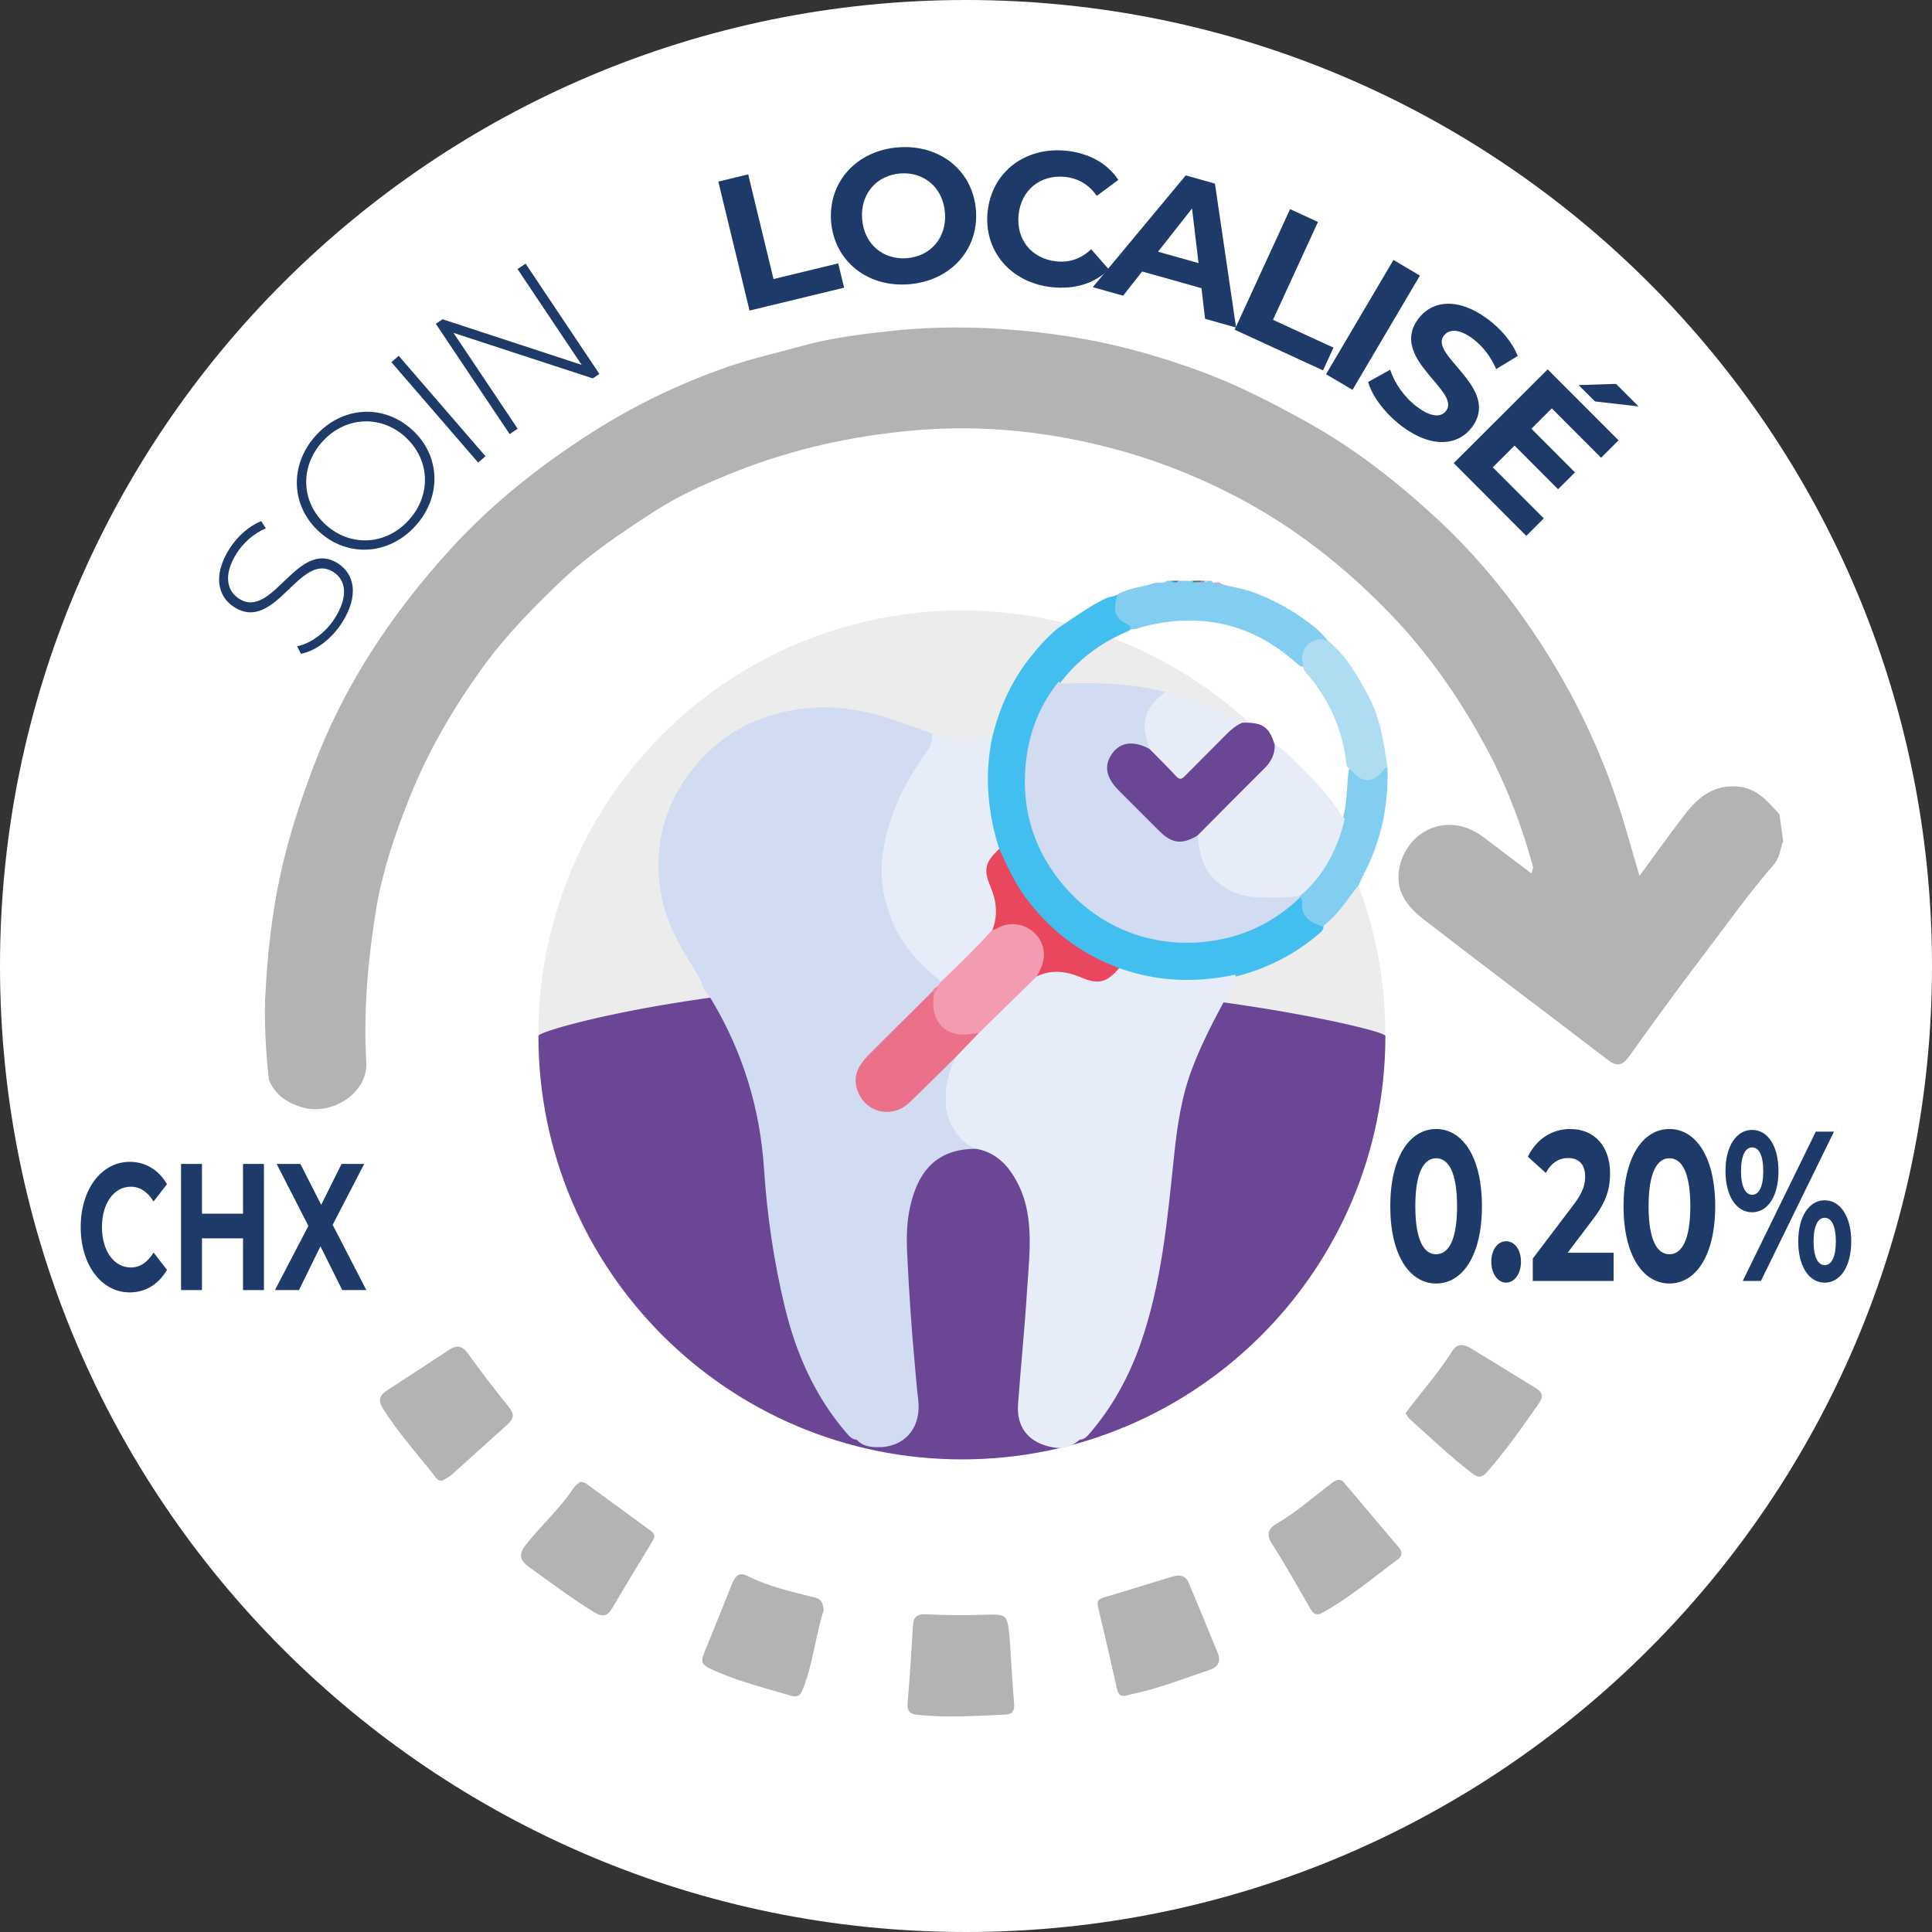 <?xml version="1.0" encoding="UTF-8"?>
<svg id="Capa_1" data-name="Capa 1" xmlns="http://www.w3.org/2000/svg" viewBox="0 0 34.016 34.016">
  <rect x="0" y="0" width="34.016" height="34.016" fill="#333333" stroke="none"/>
  <defs>
    <style>
      .cls-1 {
        fill: #aeddf1;
      }

      .cls-2 {
        fill: #d1dbf1;
      }

      .cls-3 {
        fill: #1d3a69;
      }

      .cls-4 {
        fill: #e23239;
      }

      .cls-5 {
        fill: #698678;
      }

      .cls-6 {
        fill: #ec7089;
      }

      .cls-7 {
        fill: #43bfef;
      }

      .cls-8 {
        fill: #81cef0;
      }

      .cls-9 {
        fill: #05a249;
      }

      .cls-10 {
        fill: #f29bb1;
      }

      .cls-11 {
        fill: #e6edf9;
      }

      .cls-12 {
        fill: #839ca1;
      }

      .cls-13 {
        fill: #fff;
      }

      .cls-14 {
        fill: #cae3d4;
      }

      .cls-15 {
        fill: #32bada;
      }

      .cls-16 {
        fill: #636786;
      }

      .cls-17 {
        fill: #6a4695;
      }

      .cls-18 {
        fill: #b5b2b2;
      }

      .cls-19 {
        fill: #9f8bc1;
      }

      .cls-20 {
        fill: #e8475e;
      }

      .cls-21 {
        fill: #9e539a;
      }

      .cls-22 {
        fill: #ececec;
      }

      .cls-23 {
        fill: #ef849f;
      }

      .cls-24 {
        fill: #d8a5cc;
      }
    </style>
  </defs>
  <path class="cls-13" d="M0,17.008C0,7.615,7.615,0,17.008,0s17.008,7.615,17.008,17.008c0,9.393-7.615,17.008-17.008,17.008S0,26.401,0,17.008"/>
  <g>
    <circle class="cls-22" cx="16.935" cy="18.203" r="7.456"/>
    <path class="cls-17" d="M9.479,18.239c0-.11,3.18-.987,7.31-.95,4.13.037,7.603.841,7.603.95,0,4.118-3.338,7.456-7.456,7.456-4.118,0-7.456-3.338-7.456-7.456Z"/>
    <path class="cls-8" d="M21.509,10.283c.189.055.384.081.571.15.312.116.6.271.872.462.159.112.306.233.427.385-.029.028-.064.017-.098.018-.208.009-.314.122-.31.331.001.038.016.079-.023.11-.057.002-.091-.037-.128-.07-.768-.682-1.653-.888-2.647-.647-.087.021-.17.063-.263.057-.035-.018-.068-.04-.102-.06-.226-.135-.273-.322-.14-.55.208-.118.448-.132.669-.207.065-.022.146.03.206-.037h.06c.01.012.024.016.039.016.01 0.0.019 0.0.029 0.0.015-0.0.029-0.0.044-0.0.015.001.028-.004.039-.015h.241c.018.02.042.014.065.016.012-0.0.023-0.0.035 0.0.018-0.0.035-0.0.053-0.0.018-0.0.035-0.0.053-0.0.023-.001.047.005.066-.016.02,0,.04,0,.06-0.0.011.012.022.024.033.035.047.025.103-.006.149.023Z"/>
    <path class="cls-14" d="M21.267,10.224c-.011.026-.035.029-.059.029-.011-.006-.015-.012-.011-.019.003-.007.006-.01.01-.01h.06Z"/>
    <path class="cls-19" d="M21.207,10.224c.001.01.002.02.002.029-.022-.001-.043-.002-.065-.003-.008-.007-.01-.013-.006-.018.003-.005.006-.008.009-.008h.06Z"/>
    <path class="cls-16" d="M21.146,10.224c-.001.009-.002.018-.003.026-.017-.002-.035-.003-.052-.004-.013-.002-.018-.006-.015-.012.003-.007.007-.01.01-.01h.06Z"/>
    <path class="cls-9" d="M21.056,10.25c-.025.004-.051.008-.061-.025h.06c.008.006.01.011.008.017-.002.006-.005.009-.007.009Z"/>
    <path class="cls-16" d="M20.724,10.25c-.017 0-.034.001-.051.001-.021-.003-.024-.011-.009-.026h.06c.007.006.009.011.007.017-.002.006-.005.008-.007.008Z"/>
    <path class="cls-4" d="M21.056,10.25c-0-.008-0-.017-0-.025h.03c.001.007.003.015.005.022-.012.001-.023.002-.035.003Z"/>
    <path class="cls-21" d="M20.724,10.25c0-.009 0-.017 0-.026.01,0,.02,0,.03-0-.01.009-.02.017-.031.026Z"/>
    <path class="cls-15" d="M20.664,10.224c.004.008.007.017.009.026-.014.001-.027.001-.041.002-.006-.007-.008-.013-.005-.019.002-.006.005-.009.007-.009h.03Z"/>
    <path class="cls-12" d="M20.634,10.224c-0.0.01-.001.019-.002.029-.01-.01-.019-.019-.029-.029.01 0.0.02 0.0.03 0Z"/>
    <path class="cls-5" d="M16.565,25.657c.01-.025.02-.025.03,0h-.03Z"/>
    <path class="cls-2" d="M17.197,20.226c-.641-.002-1.013.319-1.171,1.013-.062.271-.067.546-.054.822.032.675.077,1.35.14,2.023.017.184.031.369.054.553.057.463-.191.799-.623.841-.167.005-.333.007-.46-.13-.084-.005-.131-.062-.181-.12-.553-.642-.885-1.395-1.082-2.208-.194-.8-.314-1.615-.368-2.436-.07-1.067-.372-2.057-.92-2.974-.041-.069-.094-.129-.139-.195-.065-.209-.191-.386-.304-.569-.215-.35-.385-.718-.452-1.124-.138-.829.059-1.574.592-2.223.51-.62,1.177-.944,1.973-1.029.559-.059,1.088.047,1.607.233.203.073.41.132.607.221.071.137-.01.242-.081.343-.221.313-.413.64-.554.996-.128.324-.217.66-.226,1.007-.013.474.124.912.392,1.303.13.19.271.373.461.512.063.047.126.099.169.169.014.052-.017.087-.046.122-.035.036-.072.071-.107.109-.361.362-.723.723-1.084,1.085-.134.135-.245.284-.231.486.014.206.114.363.313.438.198.074.387.052.546-.095.195-.18.377-.374.566-.561.064-.063.124-.131.193-.189.033-.027.065-.088.123-.031.012.055-.025.095-.043.141-.171.427-.172.84.102,1.231.062.088.125.17.243.184.025.003.046.02.045.051Z"/>
    <path class="cls-7" d="M17.466,12.997c.123-.518.335-.995.666-1.415.146-.185.302-.361.483-.513.282-.187.553-.39.861-.537.064-.031.136-.022.193-.063-.008.038-.016.077-.023.115-.04.206.002.296.188.401.033.019.077.029.076.08-.019.041-.058.053-.094.068-.464.2-.851.498-1.157.901-.408.543-.605,1.161-.569,1.833.052.978.51,1.739,1.334,2.271.391.252.824.38,1.29.411.786.051,1.472-.182,2.063-.699.034-.03.066-.062.116-.064.056.012.067.057.068.102.004.195.101.314.287.366.024.007.043.024.053.049.008.064-.036.101-.077.136-.436.374-.936.624-1.493.761-.682.159-1.354.126-2.014-.109-.693-.261-1.266-.68-1.7-1.284-.194-.27-.333-.57-.462-.875-.196-.572-.256-1.157-.158-1.756.011-.065.022-.128.071-.178Z"/>
    <path class="cls-11" d="M19.704,17.045c.67.242,1.353.262,2.045.116.046.125-.072.193-.102.292-.237.437-.471.875-.65,1.341-.192.498-.269,1.017-.324,1.543-.118,1.123-.217,2.251-.594,3.327-.205.583-.498,1.118-.905,1.587-.044.051-.091.093-.163.097-.142.124-.305.172-.491.131-.404-.077-.625-.345-.596-.751.048-.664.117-1.327.158-1.992.03-.493.097-.99-.012-1.482-.047-.212-.131-.409-.251-.591-.151-.228-.351-.382-.622-.435-.283-.084-.525-.44-.544-.772-.017-.303.04-.585.183-.851-.016-.067.038-.097.074-.135.099-.104.203-.203.302-.306.239-.235.475-.473.711-.711.106-.107.217-.207.34-.294.235-.137.474-.093.713-.011.062.021.121.05.183.07.139.044.268.026.383-.068.05-.041.096-.089.164-.103Z"/>
    <path class="cls-8" d="M23.921,15.587c-.173.204-.306.439-.509.618-.041.036-.08.074-.12.111-.155-.06-.318-.111-.363-.305-.016-.07.026-.149-.035-.212-.009-.013-.011-.027-.005-.043.189-.208.372-.42.504-.671.117-.224.202-.459.258-.705.069-.268.062-.545.094-.818.037-.056.067-.015.097.008.211.161.309.155.489-.027.027-.028.05-.068.098-.032.02.593-.084,1.164-.331,1.704-.057.124-.123.246-.178.372Z"/>
    <path class="cls-1" d="M24.429,13.511c-.017.008-.041.011-.051.024-.204.266-.398.267-.609.004-.058-.021-.062-.073-.068-.123-.067-.579-.298-1.086-.671-1.531-.036-.043-.093-.082-.075-.154-.122-.293.155-.557.424-.452.323.264.522.616.715.977.211.395.272.824.335,1.255Z"/>
    <path class="cls-24" d="M21.509,10.283c-.05-.005-.105.023-.149-.023.051-.002.105-.024.149.023Z"/>
    <path class="cls-11" d="M17.466,12.997c-.134.661-.077,1.31.127,1.95-.004.042-.027.075-.055.105-.15.161-.145.345-.068.533.075.184.118.372.097.572-.007.071-.031.137-.057.202-.022.064-.069.109-.115.155-.226.227-.452.454-.68.68-.041.041-.076.097-.147.09-.348-.29-.667-.605-.845-1.032-.152-.362-.233-.73-.19-1.135.076-.712.379-1.318.785-1.886.063-.089.098-.184.097-.293.272.059.543.125.826.065.072-.015.15-.005.225-.006Z"/>
    <path class="cls-10" d="M16.567,17.284c.312-.294.619-.594.906-.913.226-.196.597-.172.796.052.209.235.191.629-.016.769-.338.33-.676.661-1.013.991-.227.116-.451.109-.644-.057-.187-.161-.273-.368-.183-.619.028-.049.063-.092.093-.139.021-.028.041-.056.062-.084Z"/>
    <path class="cls-6" d="M16.447,17.489c-.066.371.078.645.38.714.139.032.276-.001.413-.02-.134.14-.269.279-.403.419-.274.27-.547.543-.824.81-.271.261-.692.206-.872-.115-.11-.195-.101-.396.03-.579.066-.093.151-.173.232-.254.336-.336.674-.671,1.011-1.006.029-.008.041 0.0.033.031Z"/>
    <path class="cls-23" d="M16.447,17.489c-.011-.01-.022-.021-.033-.031.02-.04.051-.07.091-.09-.004.048-.021.09-.058.122Z"/>
    <path class="cls-2" d="M18.642,12.001c.054.056.123.032.184.031.568-.013,1.133.007,1.687.152.01.063-.043.088-.078.117-.224.189-.285.423-.211.701.015.057.043.113.024.175-.058.042-.104-.004-.154-.021-.188-.066-.384-.012-.482.136-.12.18-.11.365.041.521.271.28.55.554.827.829.136.135.296.153.472.096.049-.016.097-.063.152-.012.031.053.04.113.05.172.09.522.467.849 1.0.858.21.003.421.016.63-.014.04-.006.08-.007.111.028-.001.009-.002.019-.002.028-.396.381-.863.635-1.401.742-1.087.216-2.199-.161-2.907-1.13-.389-.533-.569-1.137-.538-1.791.029-.596.209-1.148.594-1.619Z"/>
    <path class="cls-20" d="M18.253,17.192c.086-.15.153-.305.117-.484-.068-.338-.442-.531-.759-.392-.045.02-.084.057-.138.055.101-.258.071-.51-.034-.759-.127-.303-.095-.434.154-.664.13.282.257.565.439.819.428.596.983,1.024,1.673,1.278-.221.258-.362.294-.669.165-.259-.109-.518-.147-.782-.018Z"/>
    <path class="cls-11" d="M22.896,15.771c-.233.042-.469.032-.704.029-.329-.004-.617-.11-.846-.356-.192-.207-.232-.468-.262-.733-.007-.078.056-.113.1-.158.299-.302.596-.606.902-.9.161-.154.302-.314.359-.535.104.032.176.112.249.181.343.326.679.659.93,1.066.012.02.035.034.053.05-.124.531-.364.995-.782,1.357Z"/>
    <path class="cls-17" d="M22.445,13.118c0.0.165-.066.295-.184.412-.395.391-.785.787-1.177,1.181-.273.163-.449.143-.672-.079-.238-.237-.475-.475-.713-.713-.234-.234-.269-.452-.108-.665.145-.191.377-.215.649-.067.156.062.242.205.356.313.211.199.168.206.379-.004.217-.216.432-.434.65-.648.067-.066.136-.136.245-.123.357-.012.477.069.575.393Z"/>
    <path class="cls-11" d="M21.869,12.725c-.106.048-.194.119-.275.202-.241.246-.488.487-.729.733-.054.055-.09.078-.155.009-.153-.165-.313-.322-.47-.482-.051-.165-.107-.328-.079-.508.036-.226.191-.362.352-.495.475.122.936.281,1.356.541Z"/>
    <path class="cls-18" d="M31.33,14.337c-.199-.218-.383-.45-.712-.486-.43-.047-.715.178-.953.488-.261.339-.509.688-.799,1.082-.146-.491-.259-.917-.4-1.333-.349-1.032-.828-1.998-1.436-2.908-.5-.749-1.068-1.434-1.723-2.041-.699-.646-1.441-1.233-2.285-1.701-.6-.333-1.202-.647-1.842-.885-.803-.299-1.626-.524-2.479-.647-.991-.143-1.982-.187-2.975-.083-.538.057-1.077.122-1.605.268-.437.121-.88.219-1.311.369-.841.292-1.638.675-2.384,1.151-.91.58-1.754,1.247-2.486,2.049-1.038,1.136-1.88,2.4-2.422,3.841-.498,1.322-.769,2.381-.851,4.112-.016.578.042,1.199.07,1.407.106.247.299.39.574.474.523.159,1.169-.245,1.138-.788-.052-.907.028-1.802.173-2.694.107-.658.32-1.284.563-1.903.344-.878.818-1.685,1.374-2.44.373-.506.819-.955,1.272-1.394.519-.503,1.119-.903,1.72-1.29.443-.284.936-.498,1.434-.694.996-.391,2.023-.616,3.083-.711,1.257-.113,2.483.023,3.701.366.689.194,1.347.461,1.97.784,1.017.528,1.919,1.23,2.722,2.061.719.743,1.294,1.586,1.768,2.491.327.625.575,1.295.763,1.981.006.021-.011.049-.029.115-.291-.22-.566-.429-.842-.637-.626-.471-1.314-.119-1.469.481-.114.442.11.731.417.968,1.077.833,2.166,1.649,3.247,2.477.161.123.257.085.364-.064.4-.555.798-1.112,1.214-1.656.442-.579.861-1.175,1.338-1.727.101-.117.114-.273.163-.413l-.064-.47Z"/>
    <path class="cls-18" d="M17.774,28.804c-.045-.395-.045-.387-.5-.372-.323.011-.647.006-.969-.01-.162-.008-.222.047-.231.202-.026.453-.056.907-.094,1.359-.011.132.028.193.163.208.523.057,1.045.019,1.568-.003.121-.005.154-.078.144-.197-.032-.382-.053-.764-.081-1.186Z"/>
    <path class="cls-18" d="M10.219,26.09c-.034.029-.083.054-.11.095-.245.372-.579.669-.853,1.016-.122.155-.112.267.056.387.377.269.745.549,1.14.793.154.095.24.084.331-.072.228-.391.465-.777.699-1.164.039-.065.065-.126-.012-.183-.387-.284-.774-.568-1.162-.85-.019-.014-.05-.013-.089-.022Z"/>
    <path class="cls-18" d="M7.799,26.063c.046-.028.104-.054.149-.094.332-.296.66-.596.992-.893.111-.1.118-.183.017-.306-.249-.305-.487-.62-.718-.939-.099-.137-.195-.155-.331-.065-.365.241-.732.478-1.098.717-.121.079-.16.169-.074.307.27.433.613.809.926,1.209.031.04.064.087.137.065Z"/>
    <path class="cls-18" d="M24.749,24.884c.026.038.04.072.065.095.365.324.716.664,1.105.961.121.092.184.07.275-.035.327-.378.614-.785.899-1.194.085-.122.07-.198-.057-.275-.382-.229-.758-.467-1.14-.697-.112-.068-.236-.095-.322.041-.223.355-.497.671-.752,1.001-.026.033-.049.068-.074.103Z"/>
    <path class="cls-18" d="M19.881,29.838c.49-.097.946-.279,1.411-.435.157-.053.209-.151.147-.303-.168-.412-.339-.822-.51-1.232-.063-.15-.185-.141-.31-.103-.385.116-.768.239-1.154.352-.096.028-.163.049-.133.173.116.485.227.97.337,1.456.032.141.123.122.214.093Z"/>
    <path class="cls-18" d="M23.544,26.058c-.019.01-.053.021-.08.042-.328.244-.63.521-.988.727-.122.07-.196.174-.088.343.244.381.466.777.692,1.169.051.089.116.104.194.061.483-.265.901-.623,1.342-.948.076-.056.076-.132.014-.205-.32-.379-.64-.758-.961-1.137-.027-.032-.06-.065-.125-.052Z"/>
    <path class="cls-18" d="M14.503,28.356c-.009-.151-.057-.204-.159-.229-.406-.103-.816-.192-1.194-.385-.14-.071-.21.019-.258.137-.166.412-.33.825-.499,1.236-.052.126-.039.195.104.262.438.206.903.325,1.363.46.098.028.205.075.265-.07.193-.47.234-.979.376-1.411Z"/>
    <g>
      <path class="cls-3" d="M5.298,11.512l-.066-.133c.227-.046.494-.228.662-.493.251-.395.19-.678-.024-.815-.592-.376-1.02,1.081-1.747.618-.279-.177-.388-.548-.08-1.032.138-.217.349-.399.556-.482l.081.127c-.217.092-.397.258-.51.435-.244.383-.176.668.041.806.592.376,1.026-1.077,1.741-.622.279.178.38.554.07,1.042-.186.293-.476.505-.725.548Z"/>
      <path class="cls-3" d="M5.626,9.368c-.504-.452-.536-1.176-.07-1.695.463-.517,1.186-.567,1.693-.113.507.454.534,1.178.07,1.695-.466.519-1.189.565-1.693.113ZM7.133,7.69c-.439-.394-1.063-.354-1.46.089-.399.444-.372,1.069.067,1.464.44.394,1.064.354,1.462-.091.397-.442.37-1.067-.07-1.461Z"/>
      <path class="cls-3" d="M6.891,6.376l.129-.111,1.528,1.768-.129.112-1.528-1.768Z"/>
      <path class="cls-3" d="M9.254,4.642l1.299,1.942-.116.078-2.452-.801,1.129,1.687-.141.095-1.3-1.942.119-.08,2.449.803-1.129-1.687.142-.095Z"/>
      <path class="cls-3" d="M12.647,3.197l.526-.127.446,1.843,1.139-.276.104.428-1.665.403-.55-2.272Z"/>
      <path class="cls-3" d="M14.633,3.898c-.053-.692.447-1.247,1.182-1.304.732-.056,1.315.411,1.368,1.107.054.696-.45,1.247-1.182,1.304-.736.057-1.315-.415-1.368-1.107ZM16.637,3.744c-.034-.443-.37-.722-.786-.69-.416.032-.706.359-.672.802.034.443.37.722.787.69.416-.032.706-.359.672-.802Z"/>
      <path class="cls-3" d="M17.39,3.723c.074-.7.664-1.144,1.388-1.068.402.042.721.224.912.512l-.379.282c-.137-.196-.323-.309-.555-.334-.435-.046-.776.227-.822.665-.046.438.23.776.665.822.232.025.438-.048.613-.214l.311.355c-.247.246-.598.356-1.003.313-.72-.076-1.205-.634-1.131-1.334Z"/>
      <path class="cls-3" d="M21.154,5.074l-1.045-.294-.335.426-.534-.15,1.637-1.968.514.145.372,2.534-.546-.154-.063-.538ZM21.102,4.633l-.114-.962-.599.761.714.201Z"/>
      <path class="cls-3" d="M22.714,3.682l.491.226-.792,1.723,1.065.49-.184.4-1.556-.716.976-2.123Z"/>
      <path class="cls-3" d="M24.534,4.577l.466.275-1.187,2.012-.466-.275,1.187-2.012Z"/>
      <path class="cls-3" d="M24.087,6.726l.39-.217c.072.232.249.488.474.655.257.191.426.183.511.067.261-.351-1.009-.919-.492-1.616.237-.319.691-.393,1.224.003.236.175.435.41.528.65l-.379.23c-.101-.228-.244-.41-.41-.533-.257-.191-.428-.168-.515-.05-.257.345,1.011.917.5,1.605-.233.314-.691.389-1.227-.009-.297-.221-.532-.532-.602-.784Z"/>
      <path class="cls-3" d="M27.18,9.128l-.307.307-1.278-1.281,1.654-1.651,1.248,1.25-.307.307-.868-.87-.359.359.767.768-.298.297-.766-.768-.383.382.899.9ZM28.082,7.068l-.288-.288.659-.021.396.397-.767-.088Z"/>
    </g>
    <g>
      <path class="cls-3" d="M24.478,21.238c0-.868.344-1.36.807-1.36.465,0,.807.492.807,1.36,0,.868-.342,1.36-.807,1.36-.463,0-.807-.492-.807-1.36ZM25.654,21.238c0-.597-.151-.845-.369-.845-.215,0-.366.248-.366.845,0,.597.151.845.366.845.218,0,.369-.248.369-.845Z"/>
      <path class="cls-3" d="M26.257,22.215c0-.218.116-.361.261-.361.145,0,.261.143.261.361,0,.214-.116.368-.261.368-.145,0-.261-.154-.261-.368Z"/>
      <path class="cls-3" d="M28.41,22.057v.496h-1.423v-.394l.726-.958c.167-.222.196-.357.196-.485,0-.206-.102-.327-.301-.327-.161,0-.299.086-.39.263l-.318-.286c.145-.297.409-.488.748-.488.42,0,.7.301.7.778,0,.255-.051.488-.315.83l-.433.571h.81Z"/>
      <path class="cls-3" d="M28.585,21.238c0-.868.344-1.36.807-1.36.466,0,.807.492.807,1.36,0,.868-.342,1.36-.807,1.36-.463,0-.807-.492-.807-1.36ZM29.761,21.238c0-.597-.151-.845-.369-.845-.215,0-.366.248-.366.845,0,.597.151.845.366.845.218,0,.369-.248.369-.845Z"/>
      <path class="cls-3" d="M30.38,20.619c0-.443.194-.725.468-.725.274,0,.465.278.465.725,0,.447-.191.725-.465.725-.274,0-.468-.282-.468-.725ZM31.045,20.619c0-.282-.078-.417-.196-.417-.116,0-.196.139-.196.417,0,.278.081.417.196.417.118,0,.196-.135.196-.417ZM31.97,19.924h.32l-1.286,2.629h-.32l1.286-2.629ZM31.661,21.858c0-.443.194-.725.465-.725.274,0,.468.282.468.725s-.194.725-.468.725c-.272,0-.465-.282-.465-.725ZM32.323,21.858c0-.278-.078-.417-.196-.417-.116,0-.196.135-.196.417,0,.282.081.417.196.417.118,0,.196-.139.196-.417Z"/>
    </g>
    <g>
      <path class="cls-3" d="M1.421,21.604c0-.669.368-1.148.864-1.148.275,0,.505.139.655.393l-.236.305c-.107-.171-.241-.26-.4-.26-.298,0-.509.292-.509.711s.211.711.509.711c.159,0,.293-.089.4-.263l.236.305c-.15.257-.38.397-.657.397-.493,0-.862-.479-.862-1.149Z"/>
      <path class="cls-3" d="M4.647,20.493v2.221h-.368v-.911h-.723v.911h-.368v-2.221h.368v.876h.723v-.876h.368Z"/>
      <path class="cls-3" d="M6.026,22.714l-.384-.771-.378.771h-.423l.589-1.13-.559-1.091h.418l.366.72.359-.72h.398l-.555,1.072.593,1.149h-.425Z"/>
    </g>
  </g>
</svg>